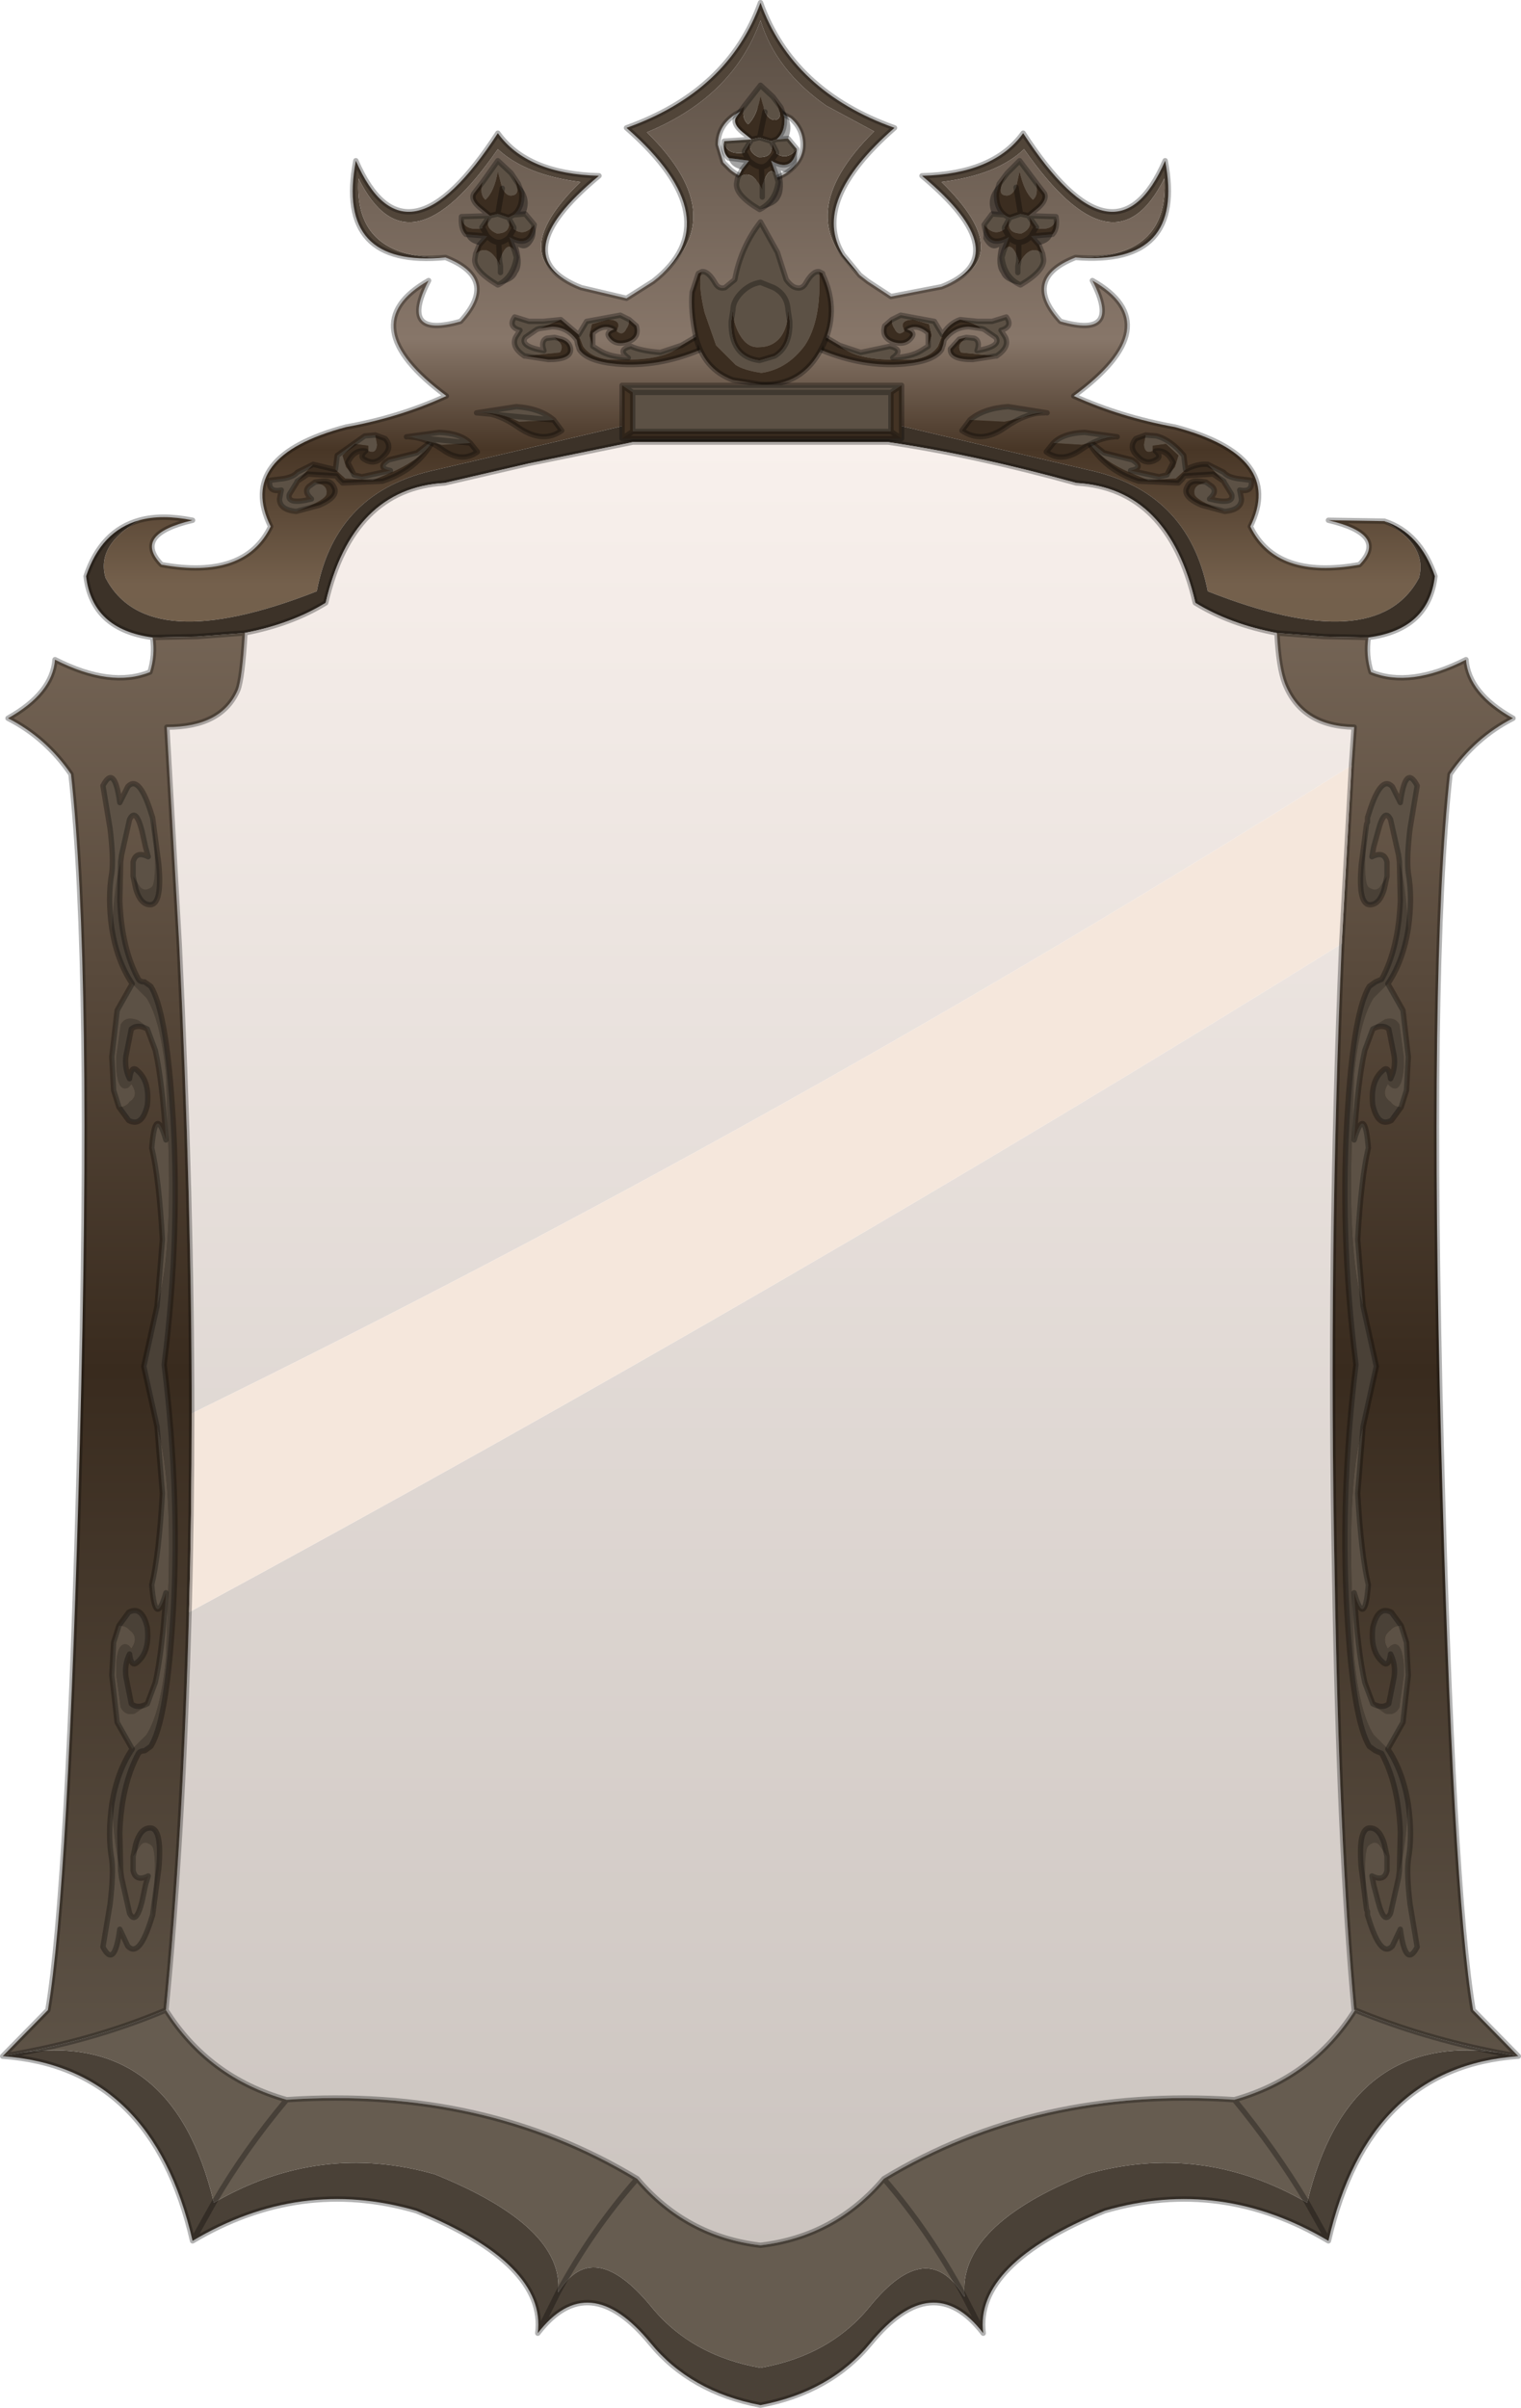 <?xml version="1.0" encoding="UTF-8" standalone="no"?>
<svg xmlns:xlink="http://www.w3.org/1999/xlink" height="135.6px" width="85.7px" xmlns="http://www.w3.org/2000/svg">
  <g transform="matrix(1.0, 0.0, 0.0, 1.0, 42.65, 69.55)">
    <use height="135.6" transform="matrix(1.0, 0.0, 0.0, 1.0, -42.65, -69.55)" width="85.7" xlink:href="#decoration114-shape0"/>
  </g>
  <defs>
    <g id="decoration114-shape0" transform="matrix(1.0, 0.0, 0.0, 1.0, 42.65, 69.55)">
      <path d="M5.8 -54.05 Q1.8 -57.4 6.6 -62.15 L3.9 -63.6 Q1.05 -65.6 0.2 -68.4 -1.35 -64.1 -6.2 -62.1 -1.15 -57.15 -5.85 -53.7 -1.4 -57.15 -7.35 -62.35 -1.6 -64.4 0.2 -69.4 2.0 -64.4 7.75 -62.35 3.0 -58.2 4.85 -55.2 L5.8 -54.05 M-9.9 -53.35 Q-14.4 -54.95 -9.95 -59.3 -13.05 -59.7 -14.6 -61.15 -19.65 -53.85 -22.45 -59.5 -22.75 -54.95 -17.55 -55.05 -23.75 -54.45 -22.6 -60.5 -19.8 -54.05 -14.6 -62.05 -12.95 -59.75 -8.9 -59.65 -14.4 -55.1 -9.9 -53.35 M17.95 -55.05 Q23.25 -54.95 22.95 -59.5 20.15 -53.85 15.05 -61.15 13.55 -59.7 10.4 -59.3 14.85 -54.95 10.4 -53.4 14.75 -55.1 9.3 -59.65 13.35 -59.75 15.0 -62.05 20.2 -54.05 23.0 -60.5 24.15 -54.55 17.95 -55.05" fill="#514539" fill-rule="evenodd" stroke="none"/>
      <path d="M1.9 -62.9 L1.05 -63.35 0.2 -63.5 Q-0.8 -63.5 -1.5 -62.9 -2.2 -62.3 -2.2 -61.4 L-1.9 -60.4 -1.75 -60.25 -1.5 -60.0 Q-0.8 -59.4 0.2 -59.4 1.2 -59.4 1.9 -60.0 2.6 -60.6 2.6 -61.4 2.6 -62.3 1.9 -62.9 M-5.85 -53.7 Q-1.15 -57.15 -6.2 -62.1 -1.35 -64.1 0.2 -68.4 1.05 -65.6 3.9 -63.6 L6.6 -62.15 Q1.8 -57.4 5.8 -54.05 L6.25 -53.7 7.55 -52.85 10.4 -53.4 Q14.85 -54.95 10.4 -59.3 13.55 -59.7 15.05 -61.15 20.15 -53.85 22.95 -59.5 23.25 -54.95 17.95 -55.05 14.9 -53.85 17.1 -51.45 20.6 -50.45 18.9 -53.75 23.3 -51.25 17.85 -47.25 20.5 -46.05 23.55 -45.5 29.75 -43.85 27.8 -39.9 29.25 -36.9 33.95 -37.75 35.6 -39.45 32.2 -40.25 L35.35 -40.2 Q37.8 -38.85 37.3 -37.0 34.9 -32.5 25.4 -36.25 24.3 -41.9 18.6 -43.1 L8.15 -45.55 -7.6 -45.55 -18.05 -43.1 Q-23.75 -41.9 -24.8 -36.25 -34.35 -32.5 -36.7 -37.0 -37.25 -38.85 -34.8 -40.25 -33.55 -40.6 -31.8 -40.25 -35.2 -39.45 -33.55 -37.75 -28.85 -36.9 -27.4 -39.9 -29.35 -43.85 -23.15 -45.5 -20.1 -46.05 -17.5 -47.25 -22.9 -51.25 -18.5 -53.75 -20.2 -50.45 -16.7 -51.45 -14.5 -53.85 -17.55 -55.05 -22.75 -54.95 -22.45 -59.5 -19.65 -53.85 -14.6 -61.15 -13.05 -59.7 -9.95 -59.3 -14.4 -54.95 -9.9 -53.35 L-7.35 -52.75 -5.85 -53.7" fill="url(#decoration114-gradient0)" fill-rule="evenodd" stroke="none"/>
      <path d="M-34.8 -40.25 Q-37.25 -38.85 -36.7 -37.0 -34.35 -32.5 -24.8 -36.25 -23.75 -41.9 -18.05 -43.1 L-7.6 -45.55 8.15 -45.55 18.6 -43.1 Q24.3 -41.9 25.4 -36.25 34.9 -32.5 37.3 -37.0 37.8 -38.85 35.35 -40.2 37.35 -39.55 38.2 -37.1 37.85 -34.1 34.45 -33.65 L31.95 -33.7 29.3 -33.9 Q26.65 -34.4 24.7 -35.6 23.2 -42.05 18.0 -42.35 12.2 -43.95 7.4 -44.65 L-7.0 -44.65 -12.85 -43.45 -17.6 -42.35 Q-22.8 -42.05 -24.3 -35.6 -26.25 -34.4 -28.9 -33.9 L-31.55 -33.7 -34.05 -33.65 Q-37.45 -34.1 -37.8 -37.1 -36.95 -39.65 -34.8 -40.25" fill="#3c3228" fill-rule="evenodd" stroke="none"/>
      <path d="M29.3 -33.9 Q29.4 -31.95 29.75 -31.05 30.7 -28.65 33.65 -28.6 L33.5 -26.45 Q1.75 -6.4 -31.85 10.05 -31.85 -1.75 -32.55 -16.35 L-33.25 -28.6 Q-30.15 -28.6 -29.25 -30.7 -29.0 -31.35 -28.85 -33.9 L-28.9 -33.9 Q-26.25 -34.4 -24.3 -35.6 -22.8 -42.05 -17.6 -42.35 L-12.85 -43.45 -7.0 -44.65 7.4 -44.65 Q12.2 -43.95 18.0 -42.35 23.2 -42.05 24.7 -35.6 26.65 -34.4 29.3 -33.9 M32.95 -16.4 Q32.2 1.15 32.55 19.1 32.8 34.4 33.65 43.65 L33.7 43.65 Q31.3 47.45 26.9 48.7 15.75 47.95 7.15 53.15 4.4 56.4 0.2 56.9 -4.0 56.4 -6.75 53.15 -15.35 47.95 -26.5 48.7 -30.9 47.45 -33.3 43.65 -32.35 34.0 -32.0 21.25 1.65 3.05 32.95 -16.4" fill="url(#decoration114-gradient1)" fill-rule="evenodd" stroke="none"/>
      <path d="M33.5 -26.45 L33.65 -28.6 Q30.7 -28.65 29.75 -31.05 29.4 -31.95 29.3 -33.9 L31.95 -33.7 34.45 -33.65 Q34.3 -32.65 34.6 -31.7 36.8 -30.8 39.95 -32.4 40.1 -30.5 42.6 -29.1 40.45 -28.0 39.05 -25.95 37.85 -15.1 38.55 11.8 39.2 36.8 40.35 43.65 L42.9 46.25 41.8 46.05 Q37.6 45.25 33.7 43.65 L33.65 43.65 Q32.8 34.4 32.55 19.1 32.2 1.15 32.95 -16.4 L33.5 -26.45 M-28.9 -33.9 L-28.85 -33.9 Q-29.0 -31.35 -29.25 -30.7 -30.15 -28.6 -33.25 -28.6 L-32.55 -16.35 Q-31.85 -1.75 -31.85 10.05 -31.85 15.9 -32.0 21.25 -32.35 34.0 -33.3 43.65 -37.1 45.25 -41.4 46.05 L-42.5 46.25 -39.95 43.65 Q-38.8 36.8 -38.15 11.75 -37.45 -15.15 -38.65 -25.95 -40.05 -28.0 -42.2 -29.1 -39.7 -30.5 -39.55 -32.4 -36.4 -30.8 -34.2 -31.7 -33.9 -32.65 -34.05 -33.65 L-31.55 -33.7 -28.9 -33.9" fill="url(#decoration114-gradient2)" fill-rule="evenodd" stroke="none"/>
      <path d="M33.5 -26.45 L32.95 -16.4 Q1.65 3.05 -32.0 21.25 -31.85 15.9 -31.85 10.05 1.75 -6.4 33.5 -26.45" fill="#f5e7dc" fill-rule="evenodd" stroke="none"/>
      <path d="M41.8 46.05 L42.9 46.25 Q34.45 46.85 32.2 56.65 26.15 53.05 19.6 54.95 12.25 57.95 12.75 61.85 L11.7 59.8 12.75 61.85 Q9.9 58.15 6.4 62.4 4.15 65.15 0.2 65.9 -3.75 65.15 -6.0 62.4 -9.5 58.15 -12.35 61.85 -11.85 57.95 -19.2 54.95 -25.75 53.05 -31.8 56.65 -34.05 46.85 -42.5 46.25 L-41.4 46.05 Q-32.9 44.85 -30.6 54.5 L-31.8 56.65 -30.6 54.5 Q-24.65 51.05 -18.15 52.9 -10.85 55.85 -11.2 59.55 L-12.35 61.85 -11.2 59.55 Q-9.25 56.4 -6.0 60.3 -3.75 63.1 0.2 63.8 4.15 63.1 6.4 60.3 9.6 56.4 11.65 59.75 L11.7 59.8 Q11.3 55.8 18.55 52.9 25.05 51.05 31.0 54.5 33.3 44.85 41.8 46.05 M31.0 54.5 L32.2 56.65 31.0 54.5" fill="#4a4137" fill-rule="evenodd" stroke="none"/>
      <path d="M33.7 43.65 Q37.6 45.25 41.8 46.05 33.3 44.85 31.0 54.5 25.05 51.05 18.55 52.9 11.3 55.8 11.7 59.8 L11.65 59.75 Q9.6 56.4 6.4 60.3 4.15 63.1 0.2 63.8 -3.75 63.1 -6.0 60.3 -9.25 56.4 -11.2 59.55 -10.85 55.85 -18.15 52.9 -24.65 51.05 -30.6 54.5 -32.9 44.85 -41.4 46.05 -37.1 45.25 -33.3 43.65 -30.9 47.45 -26.5 48.7 -15.35 47.95 -6.75 53.15 -4.0 56.4 0.2 56.9 4.4 56.4 7.15 53.15 15.75 47.95 26.9 48.7 31.3 47.45 33.7 43.65 M7.15 53.15 Q9.7 56.1 11.7 59.8 9.7 56.1 7.15 53.15 M26.9 48.7 Q29.2 51.5 31.0 54.5 29.2 51.5 26.9 48.7 M-26.5 48.7 Q-28.85 51.5 -30.6 54.5 -28.85 51.5 -26.5 48.7 M-6.75 53.15 Q-9.3 56.05 -11.2 59.55 -9.3 56.05 -6.75 53.15" fill="url(#decoration114-gradient3)" fill-rule="evenodd" stroke="none"/>
      <path d="M1.9 -62.9 Q2.6 -62.3 2.6 -61.4 2.6 -60.6 1.9 -60.0 1.2 -59.4 0.2 -59.4 -0.8 -59.4 -1.5 -60.0 L-1.75 -60.25 -1.9 -60.4 -2.2 -61.4 Q-2.2 -62.3 -1.5 -62.9 -0.8 -63.5 0.2 -63.5 L1.05 -63.35 1.9 -62.9 M5.8 -54.05 L4.85 -55.2 Q3.0 -58.2 7.75 -62.35 2.0 -64.4 0.2 -69.4 -1.6 -64.4 -7.35 -62.35 -1.4 -57.15 -5.85 -53.7 L-7.35 -52.75 -9.9 -53.35 M-17.55 -55.05 Q-14.5 -53.85 -16.7 -51.45 -20.2 -50.45 -18.5 -53.75 -22.9 -51.25 -17.5 -47.25 -20.1 -46.05 -23.15 -45.5 -29.35 -43.85 -27.4 -39.9 -28.85 -36.9 -33.55 -37.75 -35.2 -39.45 -31.8 -40.25 -33.55 -40.6 -34.8 -40.25 -36.95 -39.65 -37.8 -37.1 -37.45 -34.1 -34.05 -33.65 L-31.55 -33.7 -28.9 -33.9 M35.35 -40.2 L32.2 -40.25 Q35.6 -39.45 33.95 -37.75 29.25 -36.9 27.8 -39.9 29.75 -43.85 23.55 -45.5 20.5 -46.05 17.85 -47.25 23.3 -51.25 18.9 -53.75 20.6 -50.45 17.1 -51.45 14.9 -53.85 17.95 -55.05 24.15 -54.55 23.0 -60.5 20.2 -54.05 15.0 -62.05 13.35 -59.75 9.3 -59.65 14.75 -55.1 10.4 -53.4 L7.55 -52.85 6.25 -53.7 5.8 -54.05 M29.3 -33.9 Q29.4 -31.95 29.75 -31.05 30.7 -28.65 33.65 -28.6 L33.5 -26.45 32.95 -16.4 Q32.2 1.15 32.55 19.1 32.8 34.4 33.65 43.65 L33.7 43.65 Q37.6 45.25 41.8 46.05 L42.9 46.25 40.35 43.65 Q39.2 36.8 38.55 11.8 37.85 -15.1 39.05 -25.95 40.45 -28.0 42.6 -29.1 40.1 -30.5 39.95 -32.4 36.8 -30.8 34.6 -31.7 34.3 -32.65 34.45 -33.65 L31.95 -33.7 29.3 -33.9 Q26.65 -34.4 24.7 -35.6 23.2 -42.05 18.0 -42.35 12.2 -43.95 7.4 -44.65 L-7.0 -44.65 -12.85 -43.45 -17.6 -42.35 Q-22.8 -42.05 -24.3 -35.6 -26.25 -34.4 -28.9 -33.9 M-28.85 -33.9 Q-29.0 -31.35 -29.25 -30.7 -30.15 -28.6 -33.25 -28.6 L-32.55 -16.35 Q-31.85 -1.75 -31.85 10.05 -31.85 15.9 -32.0 21.25 -32.35 34.0 -33.3 43.65 -37.1 45.25 -41.4 46.05 L-42.5 46.25 Q-34.05 46.85 -31.8 56.65 L-30.6 54.5 Q-28.85 51.5 -26.5 48.7 -15.35 47.95 -6.75 53.15 -4.0 56.4 0.2 56.9 4.4 56.4 7.15 53.15 15.75 47.95 26.9 48.7 31.3 47.45 33.7 43.65 M34.45 -33.65 Q37.85 -34.1 38.2 -37.1 37.35 -39.55 35.35 -40.2 M-33.3 43.65 Q-30.9 47.45 -26.5 48.7 M32.2 56.65 L31.0 54.5 Q29.2 51.5 26.9 48.7 M11.7 59.8 L12.75 61.85 Q12.25 57.95 19.6 54.95 26.15 53.05 32.2 56.65 34.45 46.85 42.9 46.25 M11.7 59.8 Q9.7 56.1 7.15 53.15 M-12.35 61.85 Q-9.5 58.15 -6.0 62.4 -3.75 65.15 0.2 65.9 4.15 65.15 6.4 62.4 9.9 58.15 12.75 61.85 M-17.55 -55.05 Q-23.75 -54.45 -22.6 -60.5 -19.8 -54.05 -14.6 -62.05 -12.95 -59.75 -8.9 -59.65 -14.4 -55.1 -9.9 -53.35 M-42.5 46.25 L-39.95 43.65 Q-38.8 36.8 -38.15 11.75 -37.45 -15.15 -38.65 -25.95 -40.05 -28.0 -42.2 -29.1 -39.7 -30.5 -39.55 -32.4 -36.4 -30.8 -34.2 -31.7 -33.9 -32.65 -34.05 -33.65 M-11.2 59.55 Q-9.3 56.05 -6.75 53.15 M-31.8 56.65 Q-25.75 53.05 -19.2 54.95 -11.85 57.95 -12.35 61.85 L-11.2 59.55" fill="none" stroke="#000000" stroke-linecap="round" stroke-linejoin="round" stroke-opacity="0.302" stroke-width="0.3"/>
      <path d="M-13.05 -49.5 L-13.1 -49.5 Q-13.85 -50.0 -13.6 -50.55 L-13.35 -50.95 Q-14.05 -51.15 -13.65 -51.7 L-12.85 -51.45 -12.05 -51.45 -11.05 -51.55 -12.25 -51.05 -12.4 -51.0 -13.05 -50.55 Q-13.4 -50.05 -12.0 -49.8 -12.2 -50.35 -11.85 -50.5 L-11.4 -50.55 -11.1 -50.25 Q-10.9 -50.0 -11.1 -49.7 L-13.05 -49.5 M-10.05 -50.7 L-9.6 -51.45 -7.7 -51.8 -7.2 -51.55 Q-7.2 -51.25 -7.35 -51.05 -7.55 -50.6 -7.9 -50.9 L-7.8 -51.2 Q-7.8 -51.55 -8.4 -51.55 L-9.3 -51.3 -9.45 -50.65 -9.3 -50.2 -9.25 -50.05 -8.85 -49.8 Q-8.3 -49.45 -7.25 -49.4 -7.9 -49.85 -7.1 -50.05 -6.6 -49.8 -5.45 -49.7 L-4.25 -50.1 Q-5.1 -49.35 -7.0 -49.3 L-8.4 -49.3 Q-9.4 -49.45 -9.8 -50.05 L-10.05 -50.7" fill="#5c5145" fill-rule="evenodd" stroke="none"/>
      <path d="M-11.05 -51.55 L-10.05 -50.7 -9.8 -50.05 Q-9.4 -49.45 -8.4 -49.3 L-7.0 -49.3 Q-5.1 -49.35 -4.25 -50.1 L-3.15 -50.75 -3.2 -49.85 Q-5.6 -48.85 -7.9 -49.05 -9.55 -49.2 -10.0 -49.85 L-10.1 -50.15 -10.15 -50.4 Q-10.7 -51.15 -11.55 -51.15 L-12.25 -51.05 -11.05 -51.55 M-7.2 -51.55 L-6.8 -51.2 Q-6.6 -50.55 -7.25 -50.3 -8.0 -50.05 -8.35 -50.6 -8.5 -50.85 -8.05 -51.0 -8.6 -51.35 -9.25 -50.8 L-9.25 -50.05 -9.3 -50.2 -9.45 -50.65 -9.3 -51.3 -8.4 -51.55 Q-7.8 -51.55 -7.8 -51.2 L-7.9 -50.9 Q-7.55 -50.6 -7.35 -51.05 -7.2 -51.25 -7.2 -51.55 M-11.4 -50.55 L-11.0 -50.45 Q-10.55 -50.3 -10.5 -49.9 -10.45 -49.3 -11.75 -49.3 L-13.05 -49.5 -11.1 -49.7 Q-10.9 -50.0 -11.1 -50.25 L-11.4 -50.55" fill="#3b2d20" fill-rule="evenodd" stroke="none"/>
      <path d="M-13.05 -49.5 L-13.1 -49.5 Q-13.85 -50.0 -13.6 -50.55 L-13.35 -50.95 Q-14.05 -51.15 -13.65 -51.7 L-12.85 -51.45 -12.05 -51.45 -11.05 -51.55 -10.05 -50.7 -9.6 -51.45 -7.7 -51.8 -7.2 -51.55 -6.8 -51.2 Q-6.6 -50.55 -7.25 -50.3 -8.0 -50.05 -8.35 -50.6 -8.5 -50.85 -8.05 -51.0 -8.6 -51.35 -9.25 -50.8 L-9.25 -50.05 -8.85 -49.8 Q-8.3 -49.45 -7.25 -49.4 -7.9 -49.85 -7.1 -50.05 -6.6 -49.8 -5.45 -49.7 L-4.25 -50.1 -3.15 -50.75 -3.2 -49.85 Q-5.6 -48.85 -7.9 -49.05 -9.55 -49.2 -10.0 -49.85 L-10.1 -50.15 -10.15 -50.4 Q-10.7 -51.15 -11.55 -51.15 L-12.25 -51.05 -12.4 -51.0 -13.05 -50.55 Q-13.4 -50.05 -12.0 -49.8 -12.2 -50.35 -11.85 -50.5 L-11.4 -50.55 -11.0 -50.45 Q-10.55 -50.3 -10.5 -49.9 -10.45 -49.3 -11.75 -49.3 L-13.05 -49.5 Z" fill="none" stroke="#000000" stroke-linecap="round" stroke-linejoin="round" stroke-opacity="0.302" stroke-width="0.3"/>
      <path d="M-15.45 -59.3 Q-15.65 -58.6 -15.3 -58.3 -14.8 -58.75 -14.6 -59.9 L-14.35 -58.95 Q-14.1 -58.45 -13.75 -58.55 -13.2 -58.65 -13.85 -59.8 L-13.45 -59.2 -13.25 -58.7 Q-13.2 -57.85 -13.7 -57.45 L-14.0 -57.3 -14.6 -57.5 -15.05 -57.4 Q-15.4 -56.7 -14.65 -56.4 -13.8 -56.4 -14.0 -57.3 L-13.7 -56.75 -13.7 -56.65 Q-13.1 -56.2 -12.55 -56.9 -12.75 -55.5 -13.95 -56.2 -14.25 -55.9 -14.55 -55.9 L-14.5 -54.85 -14.55 -55.9 Q-14.25 -55.9 -13.95 -56.2 L-13.65 -55.4 Q-14.1 -56.1 -14.5 -54.85 L-14.45 -54.55 Q-15.1 -55.9 -15.85 -55.25 L-15.65 -55.75 -15.2 -56.25 -16.4 -56.35 Q-16.7 -56.65 -16.65 -57.35 -16.55 -56.5 -15.45 -56.7 L-15.5 -56.75 -15.05 -57.4 -15.6 -57.85 Q-16.15 -58.3 -15.95 -58.65 L-15.45 -59.3 M-13.7 -56.65 L-13.95 -56.2 -13.7 -56.65 M-15.45 -56.7 L-15.2 -56.25 -15.45 -56.7 M-14.35 -58.95 L-14.6 -57.5 -14.35 -58.95 M-15.2 -56.25 Q-14.85 -55.9 -14.55 -55.9 -14.85 -55.9 -15.2 -56.25" fill="#3b2d20" fill-rule="evenodd" stroke="none"/>
      <path d="M-15.45 -59.3 L-14.6 -60.5 -13.85 -59.8 Q-13.2 -58.65 -13.75 -58.55 -14.1 -58.45 -14.35 -58.95 L-14.6 -59.9 Q-14.8 -58.75 -15.3 -58.3 -15.65 -58.6 -15.45 -59.3 M-13.05 -57.5 L-12.55 -56.9 Q-13.1 -56.2 -13.7 -56.65 L-13.7 -56.75 -14.0 -57.3 Q-13.8 -56.4 -14.65 -56.4 -15.4 -56.7 -15.05 -57.4 L-14.6 -57.5 -14.0 -57.3 -13.7 -57.45 -13.05 -57.5 M-14.6 -53.5 Q-15.95 -54.3 -15.9 -54.95 L-15.85 -55.25 Q-15.1 -55.9 -14.45 -54.55 L-14.5 -54.85 Q-14.1 -56.1 -13.65 -55.4 L-13.55 -55.05 Q-13.75 -53.9 -14.6 -53.5 M-16.65 -57.35 L-15.05 -57.4 -15.5 -56.75 -15.45 -56.7 Q-16.55 -56.5 -16.65 -57.35 M-14.45 -54.2 L-14.45 -54.55 -14.45 -54.2" fill="#5c5145" fill-rule="evenodd" stroke="none"/>
      <path d="M-13.45 -59.2 Q-12.65 -58.45 -13.05 -57.5 L-13.7 -57.45 Q-13.2 -57.85 -13.25 -58.7 L-13.45 -59.2 M-12.55 -56.9 Q-12.4 -56.45 -12.55 -56.1 -12.9 -55.35 -13.45 -55.65 -13.15 -54.6 -13.5 -54.15 -13.7 -53.65 -14.6 -53.5 -13.75 -53.9 -13.55 -55.05 L-13.65 -55.4 -13.95 -56.2 Q-12.75 -55.5 -12.55 -56.9 M-15.65 -55.75 Q-16.3 -55.9 -16.4 -56.35 L-15.2 -56.25 -15.65 -55.75" fill="#000000" fill-opacity="0.361" fill-rule="evenodd" stroke="none"/>
      <path d="M-13.85 -59.8 L-14.6 -60.5 -15.45 -59.3 M-13.85 -59.8 L-13.45 -59.2 -13.25 -58.7 Q-13.2 -57.85 -13.7 -57.45 L-13.05 -57.5 -12.55 -56.9 Q-12.75 -55.5 -13.95 -56.2 -14.25 -55.9 -14.55 -55.9 L-14.5 -54.85 M-14.6 -53.5 Q-15.95 -54.3 -15.9 -54.95 L-15.85 -55.25 -15.65 -55.75 -15.2 -56.25 -16.4 -56.35 Q-16.7 -56.65 -16.65 -57.35 L-15.05 -57.4 -15.6 -57.85 Q-16.15 -58.3 -15.95 -58.65 L-15.45 -59.3 M-14.0 -57.3 L-14.6 -57.5 -15.05 -57.4 M-14.0 -57.3 L-13.7 -57.45 M-13.65 -55.4 L-13.95 -56.2 -13.7 -56.65 -13.7 -56.75 -14.0 -57.3 M-14.6 -57.5 L-14.35 -58.95 M-15.2 -56.25 L-15.45 -56.7 -15.5 -56.75 -15.05 -57.4 M-13.65 -55.4 L-13.55 -55.05 Q-13.75 -53.9 -14.6 -53.5 M-14.45 -54.55 L-14.5 -54.85 M-14.45 -54.55 L-14.45 -54.2 M-14.55 -55.9 Q-14.85 -55.9 -15.2 -56.25" fill="none" stroke="#000000" stroke-linecap="round" stroke-linejoin="round" stroke-opacity="0.302" stroke-width="0.3"/>
      <path d="M12.65 -51.05 L11.95 -51.15 Q11.1 -51.15 10.55 -50.4 L10.5 -50.15 10.4 -49.85 Q9.95 -49.2 8.3 -49.05 6.0 -48.85 3.6 -49.85 L3.55 -50.75 4.65 -50.1 Q5.5 -49.35 7.4 -49.3 L8.8 -49.3 Q9.8 -49.45 10.2 -50.05 L10.45 -50.7 Q10.85 -51.35 11.45 -51.55 12.3 -51.35 12.65 -51.05 M9.65 -50.05 L9.65 -50.8 Q9.0 -51.35 8.45 -51.0 8.9 -50.85 8.75 -50.6 8.4 -50.05 7.65 -50.3 7.0 -50.55 7.2 -51.2 L7.6 -51.55 Q7.6 -51.25 7.75 -51.05 7.95 -50.6 8.3 -50.9 L8.2 -51.2 Q8.2 -51.55 8.8 -51.55 L9.7 -51.3 9.85 -50.65 9.7 -50.2 9.65 -50.05 M11.8 -50.55 L11.5 -50.25 Q11.3 -50.0 11.5 -49.7 L13.45 -49.5 12.15 -49.3 Q10.85 -49.3 10.9 -49.9 L11.4 -50.45 11.8 -50.55" fill="#3b2d20" fill-rule="evenodd" stroke="none"/>
      <path d="M12.65 -51.05 Q12.3 -51.35 11.45 -51.55 L12.45 -51.45 13.25 -51.45 14.05 -51.7 Q14.45 -51.15 13.75 -50.95 L14.0 -50.55 Q14.25 -50.0 13.5 -49.5 L13.45 -49.5 11.5 -49.7 Q11.3 -50.0 11.5 -50.25 L11.8 -50.55 12.25 -50.5 Q12.6 -50.35 12.4 -49.8 13.8 -50.05 13.45 -50.55 L12.8 -51.0 12.65 -51.05 M10.45 -50.7 L10.2 -50.05 Q9.8 -49.45 8.8 -49.3 L7.4 -49.3 Q5.5 -49.35 4.65 -50.1 L5.85 -49.7 7.5 -50.05 Q8.3 -49.85 7.65 -49.4 8.7 -49.45 9.25 -49.8 L9.65 -50.05 9.7 -50.2 9.85 -50.65 9.7 -51.3 8.8 -51.55 Q8.2 -51.55 8.2 -51.2 L8.3 -50.9 Q7.95 -50.6 7.75 -51.05 7.6 -51.25 7.6 -51.55 L8.1 -51.8 10.0 -51.45 10.45 -50.7" fill="#5c5145" fill-rule="evenodd" stroke="none"/>
      <path d="M4.65 -50.1 L3.55 -50.75 3.6 -49.85 Q6.0 -48.85 8.3 -49.05 9.95 -49.2 10.4 -49.85 L10.5 -50.15 10.55 -50.4 Q11.1 -51.15 11.95 -51.15 L12.65 -51.05 12.8 -51.0 13.45 -50.55 Q13.8 -50.05 12.4 -49.8 12.6 -50.35 12.25 -50.5 L11.8 -50.55 M11.45 -51.55 Q10.85 -51.35 10.45 -50.7 M4.65 -50.1 L5.85 -49.7 7.5 -50.05 Q8.3 -49.85 7.65 -49.4 8.7 -49.45 9.25 -49.8 L9.65 -50.05 9.65 -50.8 Q9.0 -51.35 8.45 -51.0 8.9 -50.85 8.75 -50.6 8.4 -50.05 7.65 -50.3 7.0 -50.55 7.2 -51.2 L7.6 -51.55 8.1 -51.8 10.0 -51.45 10.45 -50.7 M13.45 -49.5 L13.5 -49.5 Q14.25 -50.0 14.0 -50.55 L13.75 -50.95 Q14.45 -51.15 14.05 -51.7 L13.25 -51.45 12.45 -51.45 11.45 -51.55 M13.45 -49.5 L12.15 -49.3 Q10.85 -49.3 10.9 -49.9 L11.4 -50.45 11.8 -50.55" fill="none" stroke="#000000" stroke-linecap="round" stroke-linejoin="round" stroke-opacity="0.302" stroke-width="0.3"/>
      <path d="M3.5 -54.25 L3.7 -54.15 3.7 -54.1 Q4.7 -52.0 3.65 -49.95 2.55 -47.8 0.25 -47.9 L-1.35 -48.15 Q-3.0 -48.75 -3.45 -50.6 -3.75 -52.05 -3.65 -53.1 L-3.3 -54.15 -3.1 -54.25 Q-3.35 -53.65 -2.95 -51.95 L-2.3 -50.1 -1.2 -49.0 Q-0.75 -48.7 0.25 -48.55 1.7 -48.75 2.7 -50.1 3.65 -51.55 3.5 -54.25 M-1.35 -52.1 Q-1.35 -51.4 -1.0 -50.75 -0.55 -49.95 0.1 -50.0 0.9 -50.0 1.35 -50.6 1.75 -51.15 1.75 -52.1 L1.85 -51.45 Q1.9 -50.05 1.0 -49.5 L0.15 -49.25 Q-1.5 -49.45 -1.45 -51.45 L-1.35 -52.1" fill="#3b2d20" fill-rule="evenodd" stroke="none"/>
      <path d="M-3.1 -54.25 Q-2.75 -54.3 -2.35 -53.6 -2.15 -53.25 -1.8 -53.35 L-1.25 -53.8 Q-0.9 -55.65 0.2 -57.05 L1.15 -55.35 1.65 -53.8 Q1.95 -53.4 2.2 -53.35 2.55 -53.25 2.75 -53.6 3.15 -54.3 3.5 -54.25 3.65 -51.55 2.7 -50.1 1.7 -48.75 0.25 -48.55 -0.75 -48.7 -1.2 -49.0 L-2.3 -50.1 -2.95 -51.95 Q-3.35 -53.65 -3.1 -54.25 M-1.35 -52.1 Q-1.35 -52.55 -0.95 -53.0 -0.45 -53.55 0.2 -53.65 L0.95 -53.35 Q1.7 -52.95 1.75 -52.1 1.7 -52.95 0.95 -53.35 L0.2 -53.65 Q-0.45 -53.55 -0.95 -53.0 -1.35 -52.55 -1.35 -52.1 L-1.45 -51.45 Q-1.5 -49.45 0.15 -49.25 L1.0 -49.5 Q1.9 -50.05 1.85 -51.45 L1.75 -52.1 Q1.75 -51.15 1.35 -50.6 0.9 -50.0 0.1 -50.0 -0.55 -49.95 -1.0 -50.75 -1.35 -51.4 -1.35 -52.1" fill="#5c5145" fill-rule="evenodd" stroke="none"/>
      <path d="M-3.1 -54.25 Q-2.75 -54.3 -2.35 -53.6 -2.15 -53.25 -1.8 -53.35 L-1.25 -53.8 Q-0.9 -55.65 0.2 -57.05 L1.15 -55.35 1.65 -53.8 Q1.95 -53.4 2.2 -53.35 2.55 -53.25 2.75 -53.6 3.15 -54.3 3.5 -54.25 L3.7 -54.15 3.7 -54.1 Q4.7 -52.0 3.65 -49.95 2.55 -47.8 0.25 -47.9 L-1.35 -48.15 Q-3.0 -48.75 -3.45 -50.6 -3.75 -52.05 -3.65 -53.1 L-3.3 -54.15 -3.1 -54.25 M1.75 -52.1 Q1.7 -52.95 0.95 -53.35 L0.2 -53.65 Q-0.45 -53.55 -0.95 -53.0 -1.35 -52.55 -1.35 -52.1 M1.75 -52.1 L1.85 -51.45 Q1.9 -50.05 1.0 -49.5 L0.15 -49.25 Q-1.5 -49.45 -1.45 -51.45 L-1.35 -52.1" fill="none" stroke="#000000" stroke-linecap="round" stroke-linejoin="round" stroke-opacity="0.302" stroke-width="0.3"/>
      <path d="M23.1 -42.8 L23.3 -42.95 23.55 -43.25 23.75 -43.9 23.05 -44.55 22.3 -44.45 22.3 -44.15 Q21.85 -43.95 21.8 -44.5 L21.9 -45.05 22.5 -45.0 Q23.3 -44.8 24.05 -43.9 L24.15 -43.1 23.6 -42.6 22.05 -42.5 20.75 -43.05 Q19.2 -43.8 18.7 -44.65 L18.8 -44.65 19.55 -44.05 21.15 -43.65 Q21.85 -43.2 21.05 -43.05 L22.65 -42.7 23.1 -42.8 M26.35 -40.75 Q24.65 -41.4 24.65 -41.75 24.6 -42.1 24.9 -42.25 L25.3 -42.4 25.65 -42.15 Q25.95 -41.85 25.5 -41.45 26.9 -41.1 26.75 -41.7 L26.35 -42.35 26.3 -42.45 25.4 -43.4 26.3 -42.95 Q26.5 -42.7 27.05 -42.6 L27.85 -42.5 Q27.95 -41.8 27.2 -41.95 L27.3 -41.45 Q27.3 -40.85 26.4 -40.75 L26.35 -40.75" fill="#5c5145" fill-rule="evenodd" stroke="none"/>
      <path d="M21.9 -45.05 L21.8 -44.5 Q21.85 -43.95 22.3 -44.15 L22.3 -44.45 23.05 -44.55 23.75 -43.9 23.55 -43.25 23.3 -42.95 23.1 -42.8 23.45 -43.5 Q23.1 -44.25 22.45 -44.15 22.8 -43.85 22.55 -43.7 21.95 -43.3 21.45 -43.85 20.9 -44.35 21.35 -44.85 L21.9 -45.05 M18.7 -44.65 Q19.2 -43.8 20.75 -43.05 L22.05 -42.5 23.6 -42.6 24.15 -43.1 Q24.8 -43.45 25.4 -43.4 L26.3 -42.45 25.7 -42.85 24.1 -42.75 23.95 -42.55 23.75 -42.35 21.5 -42.45 Q19.55 -43.1 18.7 -44.65 M25.3 -42.4 L24.9 -42.25 Q24.6 -42.1 24.65 -41.75 24.65 -41.4 26.35 -40.75 L25.05 -41.1 Q23.9 -41.6 24.25 -42.15 24.4 -42.5 24.9 -42.45 L25.3 -42.4" fill="#3b2d20" fill-rule="evenodd" stroke="none"/>
      <path d="M21.9 -45.05 L21.35 -44.85 Q20.9 -44.35 21.45 -43.85 21.95 -43.3 22.55 -43.7 22.8 -43.85 22.45 -44.15 23.1 -44.25 23.45 -43.5 L23.1 -42.8 22.65 -42.7 21.05 -43.05 Q21.85 -43.2 21.15 -43.65 L19.55 -44.05 18.8 -44.65 M24.15 -43.1 L24.05 -43.9 Q23.3 -44.8 22.5 -45.0 L21.9 -45.05 M25.3 -42.4 L24.9 -42.45 Q24.4 -42.5 24.25 -42.15 23.9 -41.6 25.05 -41.1 L26.35 -40.75 26.4 -40.75 Q27.3 -40.85 27.3 -41.45 L27.2 -41.95 Q27.95 -41.8 27.85 -42.5 L27.05 -42.6 Q26.5 -42.7 26.3 -42.95 L25.4 -43.4 M26.3 -42.45 L26.35 -42.35 26.75 -41.7 Q26.9 -41.1 25.5 -41.45 25.95 -41.85 25.65 -42.15 L25.3 -42.4 M26.3 -42.45 L25.7 -42.85 24.1 -42.75 23.95 -42.55 23.75 -42.35 21.5 -42.45 Q19.55 -43.1 18.7 -44.65 M24.15 -43.1 Q24.8 -43.45 25.4 -43.4" fill="none" stroke="#000000" stroke-linecap="round" stroke-linejoin="round" stroke-opacity="0.302" stroke-width="0.3"/>
      <path d="M15.7 -59.3 L16.2 -58.65 Q16.35 -58.3 15.85 -57.85 L15.3 -57.4 14.85 -57.5 14.6 -59.0 14.85 -57.5 14.25 -57.3 Q14.05 -57.35 13.95 -57.45 13.45 -57.85 13.5 -58.7 L13.65 -59.2 14.1 -59.8 Q13.45 -58.65 13.95 -58.55 14.35 -58.45 14.6 -59.0 L14.8 -59.9 Q15.05 -58.75 15.55 -58.3 15.9 -58.6 15.7 -59.3 M16.85 -57.35 Q16.95 -56.65 16.65 -56.35 L15.45 -56.25 15.9 -55.75 16.1 -55.25 Q15.35 -55.9 14.7 -54.55 L14.75 -54.85 Q14.35 -56.1 13.9 -55.4 L14.2 -56.2 Q13.0 -55.5 12.8 -56.9 13.35 -56.2 13.95 -56.65 L13.95 -56.75 14.25 -57.3 Q14.0 -56.4 14.9 -56.4 15.6 -56.7 15.3 -57.4 L15.75 -56.75 15.7 -56.7 15.45 -56.25 Q15.1 -55.9 14.75 -55.9 14.45 -55.9 14.2 -56.2 L13.95 -56.65 14.2 -56.2 Q14.45 -55.9 14.75 -55.9 15.1 -55.9 15.45 -56.25 L15.7 -56.7 Q16.8 -56.5 16.85 -57.35 M14.75 -55.9 L14.75 -54.85 14.75 -55.9" fill="#3b2d20" fill-rule="evenodd" stroke="none"/>
      <path d="M15.7 -59.3 Q15.9 -58.6 15.55 -58.3 15.05 -58.75 14.8 -59.9 L14.6 -59.0 Q14.35 -58.45 13.95 -58.55 13.45 -58.65 14.1 -59.8 L14.8 -60.5 15.7 -59.3 M14.85 -57.5 L15.3 -57.4 16.85 -57.35 Q16.8 -56.5 15.7 -56.7 L15.75 -56.75 15.3 -57.4 Q15.6 -56.7 14.9 -56.4 14.0 -56.4 14.25 -57.3 L13.95 -56.75 13.95 -56.65 Q13.35 -56.2 12.8 -56.9 L13.25 -57.5 13.95 -57.45 Q14.05 -57.35 14.25 -57.3 L14.85 -57.5 M16.1 -55.25 L16.15 -54.95 Q16.2 -54.3 14.85 -53.5 13.95 -53.9 13.8 -55.05 L13.9 -55.4 Q14.35 -56.1 14.75 -54.85 L14.7 -54.55 Q15.35 -55.9 16.1 -55.25 M14.7 -54.2 L14.7 -54.55 14.7 -54.2" fill="#5c5145" fill-rule="evenodd" stroke="none"/>
      <path d="M16.65 -56.35 Q16.55 -55.9 15.9 -55.75 L15.45 -56.25 16.65 -56.35 M14.85 -53.5 Q13.95 -53.65 13.75 -54.15 13.4 -54.6 13.65 -55.65 13.15 -55.35 12.75 -56.1 L12.8 -56.9 Q13.0 -55.5 14.2 -56.2 L13.9 -55.4 13.8 -55.05 Q13.95 -53.9 14.85 -53.5 M13.25 -57.5 Q12.85 -58.45 13.65 -59.2 L13.5 -58.7 Q13.45 -57.85 13.95 -57.45 L13.25 -57.5" fill="#000000" fill-opacity="0.361" fill-rule="evenodd" stroke="none"/>
      <path d="M15.3 -57.4 L15.85 -57.85 Q16.35 -58.3 16.2 -58.65 L15.7 -59.3 M14.6 -59.0 L14.85 -57.5 15.3 -57.4 16.85 -57.35 Q16.95 -56.65 16.65 -56.35 M15.9 -55.75 L16.1 -55.25 16.15 -54.95 Q16.2 -54.3 14.85 -53.5 13.95 -53.9 13.8 -55.05 L13.9 -55.4 14.2 -56.2 Q13.0 -55.5 12.8 -56.9 L13.25 -57.5 M13.65 -59.2 L14.1 -59.8 14.8 -60.5 15.7 -59.3 M15.7 -56.7 L15.75 -56.75 15.3 -57.4 M14.25 -57.3 L13.95 -56.75 13.95 -56.65 14.2 -56.2 Q14.45 -55.9 14.75 -55.9 15.1 -55.9 15.45 -56.25 L15.7 -56.7 M15.9 -55.75 L15.45 -56.25 16.65 -56.35 M13.95 -57.45 Q14.05 -57.35 14.25 -57.3 L14.85 -57.5 M13.65 -59.2 L13.5 -58.7 Q13.45 -57.85 13.95 -57.45 L13.25 -57.5 M14.75 -54.85 L14.7 -54.55 14.7 -54.2 M14.75 -54.85 L14.75 -55.9" fill="none" stroke="#000000" stroke-linecap="round" stroke-linejoin="round" stroke-opacity="0.302" stroke-width="0.3"/>
      <path d="M-18.4 -44.65 L-18.3 -44.65 Q-18.8 -43.8 -20.35 -43.05 L-21.65 -42.5 -23.2 -42.6 -23.75 -43.1 -23.65 -43.9 -22.1 -45.0 -21.5 -45.05 -21.4 -44.5 Q-21.45 -43.95 -21.9 -44.15 L-21.9 -44.45 -22.65 -44.55 -23.35 -43.9 -23.15 -43.25 -22.9 -42.95 -22.7 -42.8 -22.25 -42.7 -20.65 -43.05 Q-21.45 -43.2 -20.75 -43.65 L-19.15 -44.05 -18.4 -44.65 M-25.9 -42.45 L-25.95 -42.35 -26.35 -41.7 Q-26.5 -41.1 -25.1 -41.45 -25.55 -41.85 -25.25 -42.15 L-24.9 -42.4 -24.5 -42.25 Q-24.2 -42.1 -24.25 -41.75 -24.25 -41.4 -25.95 -40.75 L-26.0 -40.75 Q-26.9 -40.85 -26.9 -41.45 L-26.8 -41.95 Q-27.55 -41.8 -27.45 -42.5 L-26.65 -42.6 Q-26.1 -42.7 -25.9 -42.95 L-25.0 -43.4 -25.9 -42.45" fill="#5c5145" fill-rule="evenodd" stroke="none"/>
      <path d="M-22.7 -42.8 L-22.9 -42.95 -23.15 -43.25 -23.35 -43.9 -22.65 -44.55 -21.9 -44.45 -21.9 -44.15 Q-21.45 -43.95 -21.4 -44.5 L-21.5 -45.05 -20.95 -44.85 Q-20.5 -44.35 -21.05 -43.85 -21.55 -43.3 -22.15 -43.7 -22.4 -43.85 -22.05 -44.15 -22.7 -44.25 -23.05 -43.5 L-22.7 -42.8 M-23.75 -43.1 L-23.2 -42.6 -21.65 -42.5 -20.35 -43.05 Q-18.8 -43.8 -18.3 -44.65 -19.15 -43.1 -21.1 -42.45 L-23.35 -42.35 -23.55 -42.55 -23.7 -42.75 -25.3 -42.85 -25.9 -42.45 -25.0 -43.4 -23.75 -43.1 M-24.9 -42.4 L-24.5 -42.45 Q-24.0 -42.5 -23.85 -42.15 -23.5 -41.6 -24.65 -41.1 L-25.95 -40.75 Q-24.25 -41.4 -24.25 -41.75 -24.2 -42.1 -24.5 -42.25 L-24.9 -42.4" fill="#3b2d20" fill-rule="evenodd" stroke="none"/>
      <path d="M-18.4 -44.65 L-19.15 -44.05 -20.75 -43.65 Q-21.45 -43.2 -20.65 -43.05 L-22.25 -42.7 -22.7 -42.8 M-21.5 -45.05 L-22.1 -45.0 -23.65 -43.9 -23.75 -43.1 M-18.3 -44.65 Q-19.15 -43.1 -21.1 -42.45 L-23.35 -42.35 -23.55 -42.55 -23.7 -42.75 -25.3 -42.85 -25.9 -42.45 -25.95 -42.35 -26.35 -41.7 Q-26.5 -41.1 -25.1 -41.45 -25.55 -41.85 -25.25 -42.15 L-24.9 -42.4 -24.5 -42.45 Q-24.0 -42.5 -23.85 -42.15 -23.5 -41.6 -24.65 -41.1 L-25.95 -40.75 -26.0 -40.75 Q-26.9 -40.85 -26.9 -41.45 L-26.8 -41.95 Q-27.55 -41.8 -27.45 -42.5 L-26.65 -42.6 Q-26.1 -42.7 -25.9 -42.95 L-25.0 -43.4 -23.75 -43.1 M-21.5 -45.05 L-20.95 -44.85 Q-20.5 -44.35 -21.05 -43.85 -21.55 -43.3 -22.15 -43.7 -22.4 -43.85 -22.05 -44.15 -22.7 -44.25 -23.05 -43.5 L-22.7 -42.8" fill="none" stroke="#000000" stroke-linecap="round" stroke-linejoin="round" stroke-opacity="0.302" stroke-width="0.3"/>
      <path d="M1.35 -63.5 L1.55 -62.95 Q1.6 -62.1 1.1 -61.7 L0.8 -61.6 0.15 -61.8 0.45 -63.25 0.15 -61.8 -0.3 -61.7 -0.8 -62.1 Q-1.35 -62.55 -1.2 -62.9 L-0.7 -63.6 Q-0.9 -62.9 -0.5 -62.55 0.0 -63.0 0.2 -64.15 L0.45 -63.25 Q0.7 -62.75 1.05 -62.8 1.6 -62.9 0.9 -64.1 L1.35 -63.5 M-1.1 -59.5 L-0.85 -60.0 -0.45 -60.5 Q-0.05 -60.15 0.25 -60.15 L0.3 -59.1 0.25 -60.15 Q-0.05 -60.15 -0.45 -60.5 L-0.7 -60.95 -0.45 -60.5 -1.6 -60.65 Q-1.95 -60.95 -1.85 -61.6 -1.75 -60.8 -0.7 -60.95 L-0.7 -61.05 -0.3 -61.7 Q-0.6 -61.0 0.1 -60.7 1.0 -60.65 0.8 -61.6 L1.1 -61.0 1.1 -60.9 Q1.7 -60.5 2.25 -61.15 2.0 -59.8 0.8 -60.5 L1.1 -60.9 0.8 -60.5 1.1 -59.65 Q0.7 -60.35 0.3 -59.1 L0.3 -58.85 Q-0.3 -60.15 -1.1 -59.5 M0.25 -60.15 Q0.55 -60.15 0.8 -60.5 0.55 -60.15 0.25 -60.15" fill="#3b2d20" fill-rule="evenodd" stroke="none"/>
      <path d="M1.1 -61.7 L1.75 -61.75 2.25 -61.15 Q1.7 -60.5 1.1 -60.9 L1.1 -61.0 0.8 -61.6 1.1 -61.7 M0.9 -64.1 Q1.6 -62.9 1.05 -62.8 0.7 -62.75 0.45 -63.25 L0.2 -64.15 Q0.0 -63.0 -0.5 -62.55 -0.9 -62.9 -0.7 -63.6 L0.2 -64.75 0.9 -64.1 M0.15 -61.8 L0.8 -61.6 Q1.0 -60.65 0.1 -60.7 -0.6 -61.0 -0.3 -61.7 L0.15 -61.8 M0.15 -57.75 Q-1.2 -58.55 -1.15 -59.2 L-1.1 -59.5 Q-0.3 -60.15 0.3 -58.85 L0.3 -59.1 Q0.7 -60.35 1.1 -59.65 L1.2 -59.3 Q1.05 -58.2 0.15 -57.75 M-1.85 -61.6 L-0.3 -61.7 -0.7 -61.05 -0.7 -60.95 Q-1.75 -60.8 -1.85 -61.6 M0.3 -58.45 L0.3 -58.85 0.3 -58.45" fill="#5c5145" fill-rule="evenodd" stroke="none"/>
      <path d="M1.1 -61.7 Q1.6 -62.1 1.55 -62.95 L1.35 -63.5 Q2.15 -62.7 1.75 -61.75 L1.1 -61.7 M2.25 -61.15 L2.25 -60.4 Q1.9 -59.6 1.35 -59.95 1.6 -58.9 1.3 -58.4 1.1 -57.95 0.15 -57.75 1.05 -58.2 1.2 -59.3 L1.1 -59.65 0.8 -60.5 Q2.0 -59.8 2.25 -61.15 M-0.85 -60.0 Q-1.5 -60.15 -1.6 -60.65 L-0.45 -60.5 -0.85 -60.0" fill="#000000" fill-opacity="0.361" fill-rule="evenodd" stroke="none"/>
      <path d="M1.35 -63.5 L1.55 -62.95 Q1.6 -62.1 1.1 -61.7 L1.75 -61.75 M1.35 -63.5 L0.9 -64.1 0.2 -64.75 -0.7 -63.6 -1.2 -62.9 Q-1.35 -62.55 -0.8 -62.1 L-0.3 -61.7 0.15 -61.8 0.8 -61.6 1.1 -61.7 M0.45 -63.25 L0.15 -61.8 M0.15 -57.75 Q-1.2 -58.55 -1.15 -59.2 L-1.1 -59.5 -0.85 -60.0 M-1.6 -60.65 Q-1.95 -60.95 -1.85 -61.6 L-0.3 -61.7 M0.8 -61.6 L1.1 -61.0 1.1 -60.9 0.8 -60.5 Q2.0 -59.8 2.25 -61.15 L1.75 -61.75 M1.1 -59.65 L1.2 -59.3 Q1.05 -58.2 0.15 -57.75 M0.3 -58.85 L0.3 -59.1 0.25 -60.15 Q-0.05 -60.15 -0.45 -60.5 L-0.85 -60.0 M1.1 -59.65 L0.8 -60.5 Q0.55 -60.15 0.25 -60.15 M0.3 -58.85 L0.3 -58.45 M-0.45 -60.5 L-0.7 -60.95 -0.7 -61.05 -0.3 -61.7 M-0.45 -60.5 L-1.6 -60.65" fill="none" stroke="#000000" stroke-linecap="round" stroke-linejoin="round" stroke-opacity="0.302" stroke-width="0.3"/>
      <path d="M-11.45 -45.9 L-11.0 -45.3 Q-12.05 -44.55 -13.4 -45.45 -14.6 -46.3 -15.6 -46.3 -14.5 -46.35 -13.4 -45.8 L-11.45 -45.9" fill="#3b2d20" fill-rule="evenodd" stroke="none"/>
      <path d="M-15.6 -46.3 L-15.65 -46.3 -15.8 -46.3 -13.55 -46.65 Q-12.2 -46.55 -11.45 -45.9 L-13.4 -45.8 Q-14.5 -46.35 -15.6 -46.3" fill="#5c5145" fill-rule="evenodd" stroke="none"/>
      <path d="M-11.45 -45.9 L-11.0 -45.3 Q-12.05 -44.55 -13.4 -45.45 -14.6 -46.3 -15.6 -46.3 L-15.65 -46.3 M-15.8 -46.3 L-13.55 -46.65 Q-12.2 -46.55 -11.45 -45.9 Z" fill="none" stroke="#000000" stroke-linecap="round" stroke-linejoin="round" stroke-opacity="0.302" stroke-width="0.3"/>
      <path d="M-19.55 -44.95 L-17.75 -44.5 -16.15 -44.6 -15.75 -44.1 Q-16.65 -43.45 -17.75 -44.25 -18.7 -44.9 -19.55 -44.95" fill="#3b2d20" fill-rule="evenodd" stroke="none"/>
      <path d="M-16.15 -44.6 L-17.75 -44.5 -19.55 -44.95 -19.6 -44.95 -19.75 -44.95 -17.9 -45.2 Q-16.7 -45.15 -16.15 -44.6" fill="#5c5145" fill-rule="evenodd" stroke="none"/>
      <path d="M-16.15 -44.6 Q-16.7 -45.15 -17.9 -45.2 L-19.75 -44.95 M-19.6 -44.95 L-19.55 -44.95 Q-18.7 -44.9 -17.75 -44.25 -16.65 -43.45 -15.75 -44.1 L-16.15 -44.6 Z" fill="none" stroke="#000000" stroke-linecap="round" stroke-linejoin="round" stroke-opacity="0.302" stroke-width="0.3"/>
      <path d="M16.2 -46.3 L16.15 -46.3 13.95 -45.8 12.0 -45.9 Q12.75 -46.55 14.15 -46.65 L16.35 -46.3 16.2 -46.3" fill="#5c5145" fill-rule="evenodd" stroke="none"/>
      <path d="M12.0 -45.9 L13.95 -45.8 16.15 -46.3 Q15.15 -46.3 13.95 -45.45 12.65 -44.55 11.55 -45.3 L12.0 -45.9" fill="#3b2d20" fill-rule="evenodd" stroke="none"/>
      <path d="M16.15 -46.3 L16.2 -46.3 M16.35 -46.3 L14.15 -46.65 Q12.75 -46.55 12.0 -45.9 M16.15 -46.3 Q15.15 -46.3 13.95 -45.45 12.65 -44.55 11.55 -45.3 L12.0 -45.9" fill="none" stroke="#000000" stroke-linecap="round" stroke-linejoin="round" stroke-opacity="0.302" stroke-width="0.3"/>
      <path d="M20.15 -44.95 L18.3 -44.5 16.7 -44.6 Q17.25 -45.15 18.45 -45.2 L20.3 -44.95 20.15 -44.95" fill="#5c5145" fill-rule="evenodd" stroke="none"/>
      <path d="M20.15 -44.95 Q19.25 -44.9 18.3 -44.25 17.2 -43.45 16.3 -44.1 L16.7 -44.6 18.3 -44.5 20.15 -44.95" fill="#3b2d20" fill-rule="evenodd" stroke="none"/>
      <path d="M16.7 -44.6 L16.3 -44.1 Q17.2 -43.45 18.3 -44.25 19.25 -44.9 20.15 -44.95 M16.7 -44.6 Q17.25 -45.15 18.45 -45.2 L20.3 -44.95" fill="none" stroke="#000000" stroke-linecap="round" stroke-linejoin="round" stroke-opacity="0.302" stroke-width="0.3"/>
      <path d="M-7.6 -47.85 L8.15 -47.85 7.55 -47.45 7.55 -45.25 -7.0 -45.25 -7.0 -47.45 -7.6 -47.85 M-7.0 -47.45 L7.55 -47.45 -7.0 -47.45" fill="#5c5145" fill-rule="evenodd" stroke="none"/>
      <path d="M8.15 -47.85 L8.15 -44.85 7.55 -45.25 7.55 -47.45 8.15 -47.85 M-7.6 -44.85 L-7.6 -47.85 -7.0 -47.45 -7.0 -45.25 -7.6 -44.85" fill="#433324" fill-rule="evenodd" stroke="none"/>
      <path d="M8.15 -44.85 L-7.6 -44.85 -7.0 -45.25 7.55 -45.25 8.15 -44.85" fill="#3b2d20" fill-rule="evenodd" stroke="none"/>
      <path d="M8.15 -47.85 L8.15 -44.85 -7.6 -44.85 -7.6 -47.85 8.15 -47.85 7.55 -47.45 7.55 -45.25 8.15 -44.85 M-7.0 -45.25 L-7.6 -44.85 M-7.0 -47.45 L-7.0 -45.25 7.55 -45.25 M-7.0 -47.45 L-7.6 -47.85 M7.55 -47.45 L-7.0 -47.45" fill="none" stroke="#000000" stroke-linecap="round" stroke-linejoin="round" stroke-opacity="0.302" stroke-width="0.3"/>
      <path d="M-35.15 -20.2 L-35.15 -21.0 Q-35.0 -21.65 -34.3 -21.3 L-34.45 -21.85 -34.65 -22.75 Q-35.0 -24.1 -35.35 -23.4 L-35.8 -21.4 -35.85 -21.0 Q-36.2 -19.8 -36.35 -17.25 -36.6 -19.0 -36.35 -20.4 -36.25 -21.25 -36.45 -22.9 L-36.85 -25.3 Q-36.2 -26.55 -35.9 -24.35 L-35.45 -25.25 Q-34.8 -25.95 -34.1 -23.65 L-34.05 -23.5 -34.05 -22.85 -33.95 -21.9 Q-33.85 -19.85 -34.1 -19.6 -34.5 -19.3 -34.75 -19.6 L-35.15 -20.2 M-35.85 35.8 L-35.8 36.2 -35.35 38.2 Q-35.0 38.9 -34.65 37.55 L-34.45 36.6 -34.3 36.1 Q-35.0 36.45 -35.15 35.8 L-35.15 35.0 -34.75 34.4 Q-34.5 34.05 -34.1 34.4 -33.85 34.65 -33.95 36.7 L-34.05 37.65 -34.05 38.3 -34.1 38.45 Q-34.8 40.75 -35.45 40.05 L-35.9 39.1 Q-36.2 41.35 -36.85 40.1 L-36.45 37.7 Q-36.25 36.0 -36.35 35.2 -36.6 33.8 -36.35 32.05 -36.2 34.6 -35.85 35.8 M-35.2 28.95 L-36.05 27.45 -36.35 24.8 -36.25 22.95 -35.95 22.0 Q-35.55 22.0 -35.35 22.25 -34.8 22.65 -35.25 23.3 -35.4 23.05 -35.6 23.05 -36.05 23.05 -36.1 24.2 L-36.1 24.8 -35.85 26.6 Q-35.6 27.1 -35.05 26.95 L-34.55 26.6 -34.35 26.4 -33.9 25.2 Q-33.5 23.4 -33.3 20.15 -33.9 22.2 -34.1 19.7 -33.7 18.05 -33.5 14.55 L-33.8 10.8 Q-33.0 13.4 -33.15 19.4 L-33.3 23.8 Q-33.6 26.9 -34.4 28.15 L-35.2 28.95 M-33.8 4.0 L-33.5 0.25 Q-33.7 -3.25 -34.1 -4.9 -33.9 -7.4 -33.3 -5.35 -33.5 -8.6 -33.9 -10.4 L-34.35 -11.6 -34.55 -11.85 Q-34.8 -12.1 -35.05 -12.15 -35.6 -12.3 -35.85 -11.85 L-36.1 -10.05 -36.1 -9.45 Q-36.05 -8.25 -35.6 -8.25 -35.4 -8.25 -35.25 -8.5 -34.8 -7.85 -35.35 -7.5 -35.55 -7.2 -35.95 -7.2 L-36.25 -8.15 -36.35 -10.0 -36.35 -10.05 -36.05 -12.65 -35.2 -14.15 -34.4 -13.35 Q-33.6 -12.1 -33.3 -9.0 L-33.15 -4.6 Q-33.0 1.4 -33.8 4.0" fill="#5c5145" fill-rule="evenodd" stroke="none"/>
      <path d="M-35.15 -20.2 L-34.75 -19.6 Q-34.5 -19.3 -34.1 -19.6 -33.85 -19.85 -33.95 -21.9 L-34.05 -22.85 -34.05 -23.5 -33.7 -20.85 Q-33.5 -18.5 -34.25 -18.6 -34.75 -18.65 -35.0 -19.5 L-35.15 -20.2 M-36.35 -17.25 Q-36.2 -19.8 -35.85 -21.0 L-35.9 -18.85 Q-35.8 -16.15 -34.85 -14.4 -34.75 -14.25 -34.5 -14.25 L-34.15 -14.0 Q-33.3 -12.6 -32.95 -7.4 -32.45 -0.25 -33.4 7.3 -32.45 15.05 -32.95 22.2 -33.3 27.4 -34.15 28.8 L-34.5 29.05 Q-34.75 29.05 -34.85 29.2 -35.8 30.95 -35.9 33.65 L-35.85 35.8 Q-36.2 34.6 -36.35 32.05 -36.05 30.2 -35.2 28.95 L-34.4 28.15 Q-33.6 26.9 -33.3 23.8 L-33.15 19.4 Q-33.0 13.4 -33.8 10.8 L-34.55 7.4 -33.8 4.0 Q-33.0 1.4 -33.15 -4.6 L-33.3 -9.0 Q-33.6 -12.1 -34.4 -13.35 L-35.2 -14.15 Q-36.05 -15.4 -36.35 -17.25 M-35.15 35.0 L-35.0 34.3 Q-34.75 33.45 -34.25 33.4 -33.5 33.3 -33.7 35.65 L-34.05 38.3 -34.05 37.65 -33.95 36.7 Q-33.85 34.65 -34.1 34.4 -34.5 34.05 -34.75 34.4 L-35.15 35.0 M-35.95 22.0 L-35.4 21.25 Q-34.65 20.85 -34.35 22.1 -34.2 23.45 -34.9 24.05 -35.25 24.4 -35.35 23.6 -35.65 24.2 -35.55 24.9 L-35.25 26.4 Q-34.9 26.7 -34.35 26.4 L-34.55 26.6 -35.05 26.95 Q-35.6 27.1 -35.85 26.6 L-36.1 24.8 -36.1 24.2 Q-36.05 23.05 -35.6 23.05 -35.4 23.05 -35.25 23.3 -34.8 22.65 -35.35 22.25 -35.55 22.0 -35.95 22.0 M-34.35 -11.6 Q-34.9 -11.9 -35.25 -11.6 L-35.55 -10.1 Q-35.65 -9.4 -35.35 -8.8 -35.25 -9.6 -34.9 -9.25 -34.2 -8.65 -34.35 -7.3 -34.65 -6.05 -35.4 -6.45 L-35.95 -7.2 Q-35.55 -7.2 -35.35 -7.5 -34.8 -7.85 -35.25 -8.5 -35.4 -8.25 -35.6 -8.25 -36.05 -8.25 -36.1 -9.45 L-36.1 -10.05 -35.85 -11.85 Q-35.6 -12.3 -35.05 -12.15 -34.8 -12.1 -34.55 -11.85 L-34.35 -11.6" fill="#4a4137" fill-rule="evenodd" stroke="none"/>
      <path d="M-35.85 -21.0 L-35.8 -21.4 -35.35 -23.4 Q-35.0 -24.1 -34.65 -22.75 L-34.45 -21.85 -34.3 -21.3 Q-35.0 -21.65 -35.15 -21.0 L-35.15 -20.2 -35.0 -19.5 Q-34.75 -18.65 -34.25 -18.6 -33.5 -18.5 -33.7 -20.85 L-34.05 -23.5 -34.1 -23.65 Q-34.8 -25.95 -35.45 -25.25 L-35.9 -24.35 Q-36.2 -26.55 -36.85 -25.3 L-36.45 -22.9 Q-36.25 -21.25 -36.35 -20.4 -36.6 -19.0 -36.35 -17.25 M-35.85 -21.0 L-35.9 -18.85 Q-35.8 -16.15 -34.85 -14.4 -34.75 -14.25 -34.5 -14.25 L-34.15 -14.0 Q-33.3 -12.6 -32.95 -7.4 -32.45 -0.25 -33.4 7.3 -32.45 15.05 -32.95 22.2 -33.3 27.4 -34.15 28.8 L-34.5 29.05 Q-34.75 29.05 -34.85 29.2 -35.8 30.95 -35.9 33.65 L-35.85 35.8 -35.8 36.2 -35.35 38.2 Q-35.0 38.9 -34.65 37.55 L-34.45 36.6 -34.3 36.1 Q-35.0 36.45 -35.15 35.8 L-35.15 35.0 -35.0 34.3 Q-34.75 33.45 -34.25 33.4 -33.5 33.3 -33.7 35.65 L-34.05 38.3 -34.1 38.45 Q-34.8 40.75 -35.45 40.05 L-35.9 39.1 Q-36.2 41.35 -36.85 40.1 L-36.45 37.7 Q-36.25 36.0 -36.35 35.2 -36.6 33.8 -36.35 32.05 -36.05 30.2 -35.2 28.95 L-36.05 27.45 -36.35 24.8 -36.25 22.95 -35.95 22.0 -35.4 21.25 Q-34.65 20.85 -34.35 22.1 -34.2 23.45 -34.9 24.05 -35.25 24.4 -35.35 23.6 -35.65 24.2 -35.55 24.9 L-35.25 26.4 Q-34.9 26.7 -34.35 26.4 L-33.9 25.2 Q-33.5 23.4 -33.3 20.15 -33.9 22.2 -34.1 19.7 -33.7 18.05 -33.5 14.55 L-33.8 10.8 -34.55 7.4 -33.8 4.0 -33.5 0.25 Q-33.7 -3.25 -34.1 -4.9 -33.9 -7.4 -33.3 -5.35 -33.5 -8.6 -33.9 -10.4 L-34.35 -11.6 Q-34.9 -11.9 -35.25 -11.6 L-35.55 -10.1 Q-35.65 -9.4 -35.35 -8.8 -35.25 -9.6 -34.9 -9.25 -34.2 -8.65 -34.35 -7.3 -34.65 -6.05 -35.4 -6.45 L-35.95 -7.2 -36.25 -8.15 -36.35 -10.0 -36.35 -10.05 -36.05 -12.65 -35.2 -14.15 Q-36.05 -15.4 -36.35 -17.25" fill="none" stroke="#000000" stroke-linecap="round" stroke-linejoin="round" stroke-opacity="0.302" stroke-width="0.3"/>
      <path d="M34.35 -23.15 L34.4 -23.25 34.4 -23.5 34.45 -23.65 Q35.15 -25.95 35.8 -25.25 L36.25 -24.35 Q36.55 -26.55 37.2 -25.3 L36.8 -22.9 Q36.6 -21.25 36.7 -20.4 36.95 -19.0 36.7 -17.25 36.55 -19.8 36.2 -21.0 L36.15 -21.4 35.7 -23.4 Q35.35 -24.1 35.0 -22.75 L34.75 -21.85 34.65 -21.3 Q35.35 -21.65 35.5 -21.0 L35.5 -20.2 35.1 -19.6 Q34.85 -19.3 34.45 -19.6 34.2 -19.85 34.3 -21.9 L34.35 -22.85 34.35 -23.15 M35.55 -14.15 L36.4 -12.65 36.7 -10.05 36.7 -10.0 36.6 -8.15 36.3 -7.2 Q35.9 -7.2 35.7 -7.5 35.15 -7.85 35.55 -8.5 35.75 -8.25 35.95 -8.25 36.35 -8.25 36.45 -9.45 L36.45 -10.05 36.2 -11.85 Q35.95 -12.3 35.4 -12.15 L34.9 -11.85 34.7 -11.6 34.25 -10.4 Q33.85 -8.6 33.65 -5.35 34.25 -7.4 34.45 -4.9 34.05 -3.25 33.85 0.25 L34.15 4.0 Q33.35 1.4 33.5 -4.6 L33.65 -9.0 Q33.95 -12.1 34.75 -13.35 L35.55 -14.15 M34.15 10.8 L33.85 14.55 Q34.05 18.05 34.45 19.7 34.25 22.2 33.65 20.15 33.85 23.4 34.25 25.2 L34.7 26.4 34.9 26.6 35.4 26.95 Q35.95 27.1 36.2 26.6 L36.45 24.8 36.45 24.2 Q36.35 23.05 35.95 23.05 35.75 23.05 35.55 23.3 35.15 22.65 35.7 22.25 35.9 22.0 36.3 22.0 L36.6 22.95 36.7 24.8 36.4 27.45 35.55 28.95 34.75 28.15 Q33.95 26.9 33.65 23.8 L33.5 19.4 Q33.35 13.4 34.15 10.8 M36.7 32.05 Q36.95 33.8 36.7 35.2 36.6 36.0 36.8 37.7 L37.2 40.1 Q36.55 41.35 36.25 39.1 L35.8 40.05 Q35.15 40.75 34.45 38.45 L34.4 38.3 34.4 38.1 34.35 38.0 34.35 37.65 34.3 36.7 Q34.2 34.65 34.45 34.4 34.85 34.05 35.1 34.4 L35.5 35.0 35.5 35.8 Q35.35 36.45 34.65 36.1 L34.75 36.6 35.0 37.55 Q35.35 38.9 35.7 38.2 L36.15 36.2 36.2 35.8 Q36.55 34.6 36.7 32.05" fill="#5c5145" fill-rule="evenodd" stroke="none"/>
      <path d="M36.7 -17.25 Q36.4 -15.4 35.55 -14.15 L34.75 -13.35 Q33.95 -12.1 33.65 -9.0 L33.5 -4.6 Q33.35 1.4 34.15 4.0 L34.9 7.4 34.15 10.8 Q33.35 13.4 33.5 19.4 L33.65 23.8 Q33.95 26.9 34.75 28.15 L35.55 28.95 Q36.4 30.2 36.7 32.05 36.55 34.6 36.2 35.8 L36.25 33.65 Q36.15 30.95 35.2 29.2 L34.85 29.05 34.5 28.8 Q33.65 27.4 33.3 22.2 32.8 15.05 33.75 7.3 32.8 -0.25 33.3 -7.4 33.65 -12.6 34.5 -14.0 L34.85 -14.25 35.2 -14.4 Q36.15 -16.15 36.25 -18.85 L36.2 -21.0 Q36.55 -19.8 36.7 -17.25 M36.3 -7.2 L35.75 -6.45 Q35.0 -6.05 34.7 -7.3 34.55 -8.65 35.25 -9.25 35.6 -9.6 35.7 -8.8 36.0 -9.4 35.9 -10.1 L35.6 -11.6 Q35.25 -11.9 34.7 -11.6 L34.9 -11.85 35.4 -12.15 Q35.95 -12.3 36.2 -11.85 L36.45 -10.05 36.45 -9.45 Q36.35 -8.25 35.95 -8.25 35.75 -8.25 35.55 -8.5 35.15 -7.85 35.7 -7.5 35.9 -7.2 36.3 -7.2 M34.7 26.4 Q35.25 26.7 35.6 26.4 L35.9 24.9 Q36.0 24.2 35.7 23.6 35.6 24.4 35.25 24.05 34.55 23.45 34.7 22.1 35.0 20.85 35.75 21.25 L36.3 22.0 Q35.9 22.0 35.7 22.25 35.15 22.65 35.55 23.3 35.75 23.05 35.95 23.05 36.35 23.05 36.45 24.2 L36.45 24.8 36.2 26.6 Q35.95 27.1 35.4 26.95 L34.9 26.6 34.7 26.4 M34.35 38.0 L34.05 35.65 Q33.85 33.3 34.6 33.4 35.1 33.45 35.35 34.3 L35.5 35.0 35.1 34.4 Q34.85 34.05 34.45 34.4 34.2 34.65 34.3 36.7 L34.35 37.65 34.35 38.0 M35.5 -20.2 L35.35 -19.5 Q35.1 -18.65 34.6 -18.6 33.85 -18.5 34.05 -20.85 L34.35 -23.15 34.35 -22.85 34.3 -21.9 Q34.2 -19.85 34.45 -19.6 34.85 -19.3 35.1 -19.6 L35.5 -20.2" fill="#4a4137" fill-rule="evenodd" stroke="none"/>
      <path d="M34.35 -23.15 L34.4 -23.25 34.4 -23.5 34.45 -23.65 Q35.15 -25.95 35.8 -25.25 L36.25 -24.35 Q36.55 -26.55 37.2 -25.3 L36.8 -22.9 Q36.6 -21.25 36.7 -20.4 36.95 -19.0 36.7 -17.25 36.4 -15.4 35.55 -14.15 L36.4 -12.65 36.7 -10.05 36.7 -10.0 36.6 -8.15 36.3 -7.2 35.75 -6.45 Q35.0 -6.05 34.7 -7.3 34.55 -8.65 35.25 -9.25 35.6 -9.6 35.7 -8.8 36.0 -9.4 35.9 -10.1 L35.6 -11.6 Q35.25 -11.9 34.7 -11.6 L34.25 -10.4 Q33.85 -8.6 33.65 -5.35 34.25 -7.4 34.45 -4.9 34.05 -3.25 33.85 0.25 L34.15 4.0 34.9 7.4 34.15 10.8 33.85 14.55 Q34.05 18.05 34.45 19.7 34.25 22.2 33.65 20.15 33.85 23.4 34.25 25.2 L34.7 26.4 Q35.25 26.7 35.6 26.4 L35.9 24.9 Q36.0 24.2 35.7 23.6 35.6 24.4 35.25 24.05 34.55 23.45 34.7 22.1 35.0 20.85 35.75 21.25 L36.3 22.0 36.6 22.95 36.7 24.8 36.4 27.45 35.55 28.95 Q36.4 30.2 36.7 32.05 36.95 33.8 36.7 35.2 36.6 36.0 36.8 37.7 L37.2 40.1 Q36.55 41.35 36.25 39.1 L35.8 40.05 Q35.15 40.75 34.45 38.45 L34.4 38.3 34.4 38.1 34.35 38.0 34.05 35.65 Q33.85 33.3 34.6 33.4 35.1 33.45 35.35 34.3 L35.5 35.0 35.5 35.8 Q35.35 36.45 34.65 36.1 L34.75 36.6 35.0 37.55 Q35.35 38.9 35.7 38.2 L36.15 36.2 36.2 35.8 36.25 33.65 Q36.15 30.95 35.2 29.2 L34.85 29.05 34.5 28.8 Q33.65 27.4 33.3 22.2 32.8 15.05 33.75 7.3 32.8 -0.25 33.3 -7.4 33.65 -12.6 34.5 -14.0 L34.85 -14.25 35.2 -14.4 Q36.15 -16.15 36.25 -18.85 L36.2 -21.0 36.15 -21.4 35.7 -23.4 Q35.35 -24.1 35.0 -22.75 L34.75 -21.85 34.65 -21.3 Q35.35 -21.65 35.5 -21.0 L35.5 -20.2 35.35 -19.5 Q35.1 -18.65 34.6 -18.6 33.85 -18.5 34.05 -20.85 L34.35 -23.15 Z" fill="none" stroke="#000000" stroke-linecap="round" stroke-linejoin="round" stroke-opacity="0.302" stroke-width="0.3"/>
    </g>
    <linearGradient gradientTransform="matrix(0.0, -0.037, 0.021, 0.0, 0.45, -44.85)" gradientUnits="userSpaceOnUse" id="decoration114-gradient0" spreadMethod="pad" x1="-819.2" x2="819.2">
      <stop offset="0.0" stop-color="#665c50"/>
      <stop offset="0.365" stop-color="#74604c"/>
      <stop offset="0.49" stop-color="#483626"/>
      <stop offset="0.592" stop-color="#877669"/>
      <stop offset="0.953" stop-color="#51463c"/>
    </linearGradient>
    <linearGradient gradientTransform="matrix(0.0, 0.072, -0.053, 0.0, 3.85, 9.75)" gradientUnits="userSpaceOnUse" id="decoration114-gradient1" spreadMethod="pad" x1="-819.2" x2="819.2">
      <stop offset="0.0" stop-color="#faf2ee"/>
      <stop offset="1.0" stop-color="#c6bfba"/>
    </linearGradient>
    <linearGradient gradientTransform="matrix(0.0, -0.056, 0.047, 0.0, -154.15, 9.65)" gradientUnits="userSpaceOnUse" id="decoration114-gradient2" spreadMethod="pad" x1="-819.2" x2="819.2">
      <stop offset="0.0" stop-color="#665c50"/>
      <stop offset="0.522" stop-color="#392b1e"/>
      <stop offset="1.0" stop-color="#776758"/>
    </linearGradient>
    <linearGradient gradientTransform="matrix(0.0, -0.076, 0.047, 0.0, -156.35, -28.8)" gradientUnits="userSpaceOnUse" id="decoration114-gradient3" spreadMethod="pad" x1="-819.2" x2="819.2">
      <stop offset="0.0" stop-color="#665c50"/>
      <stop offset="1.0" stop-color="#392b1e"/>
    </linearGradient>
  </defs>
</svg>
